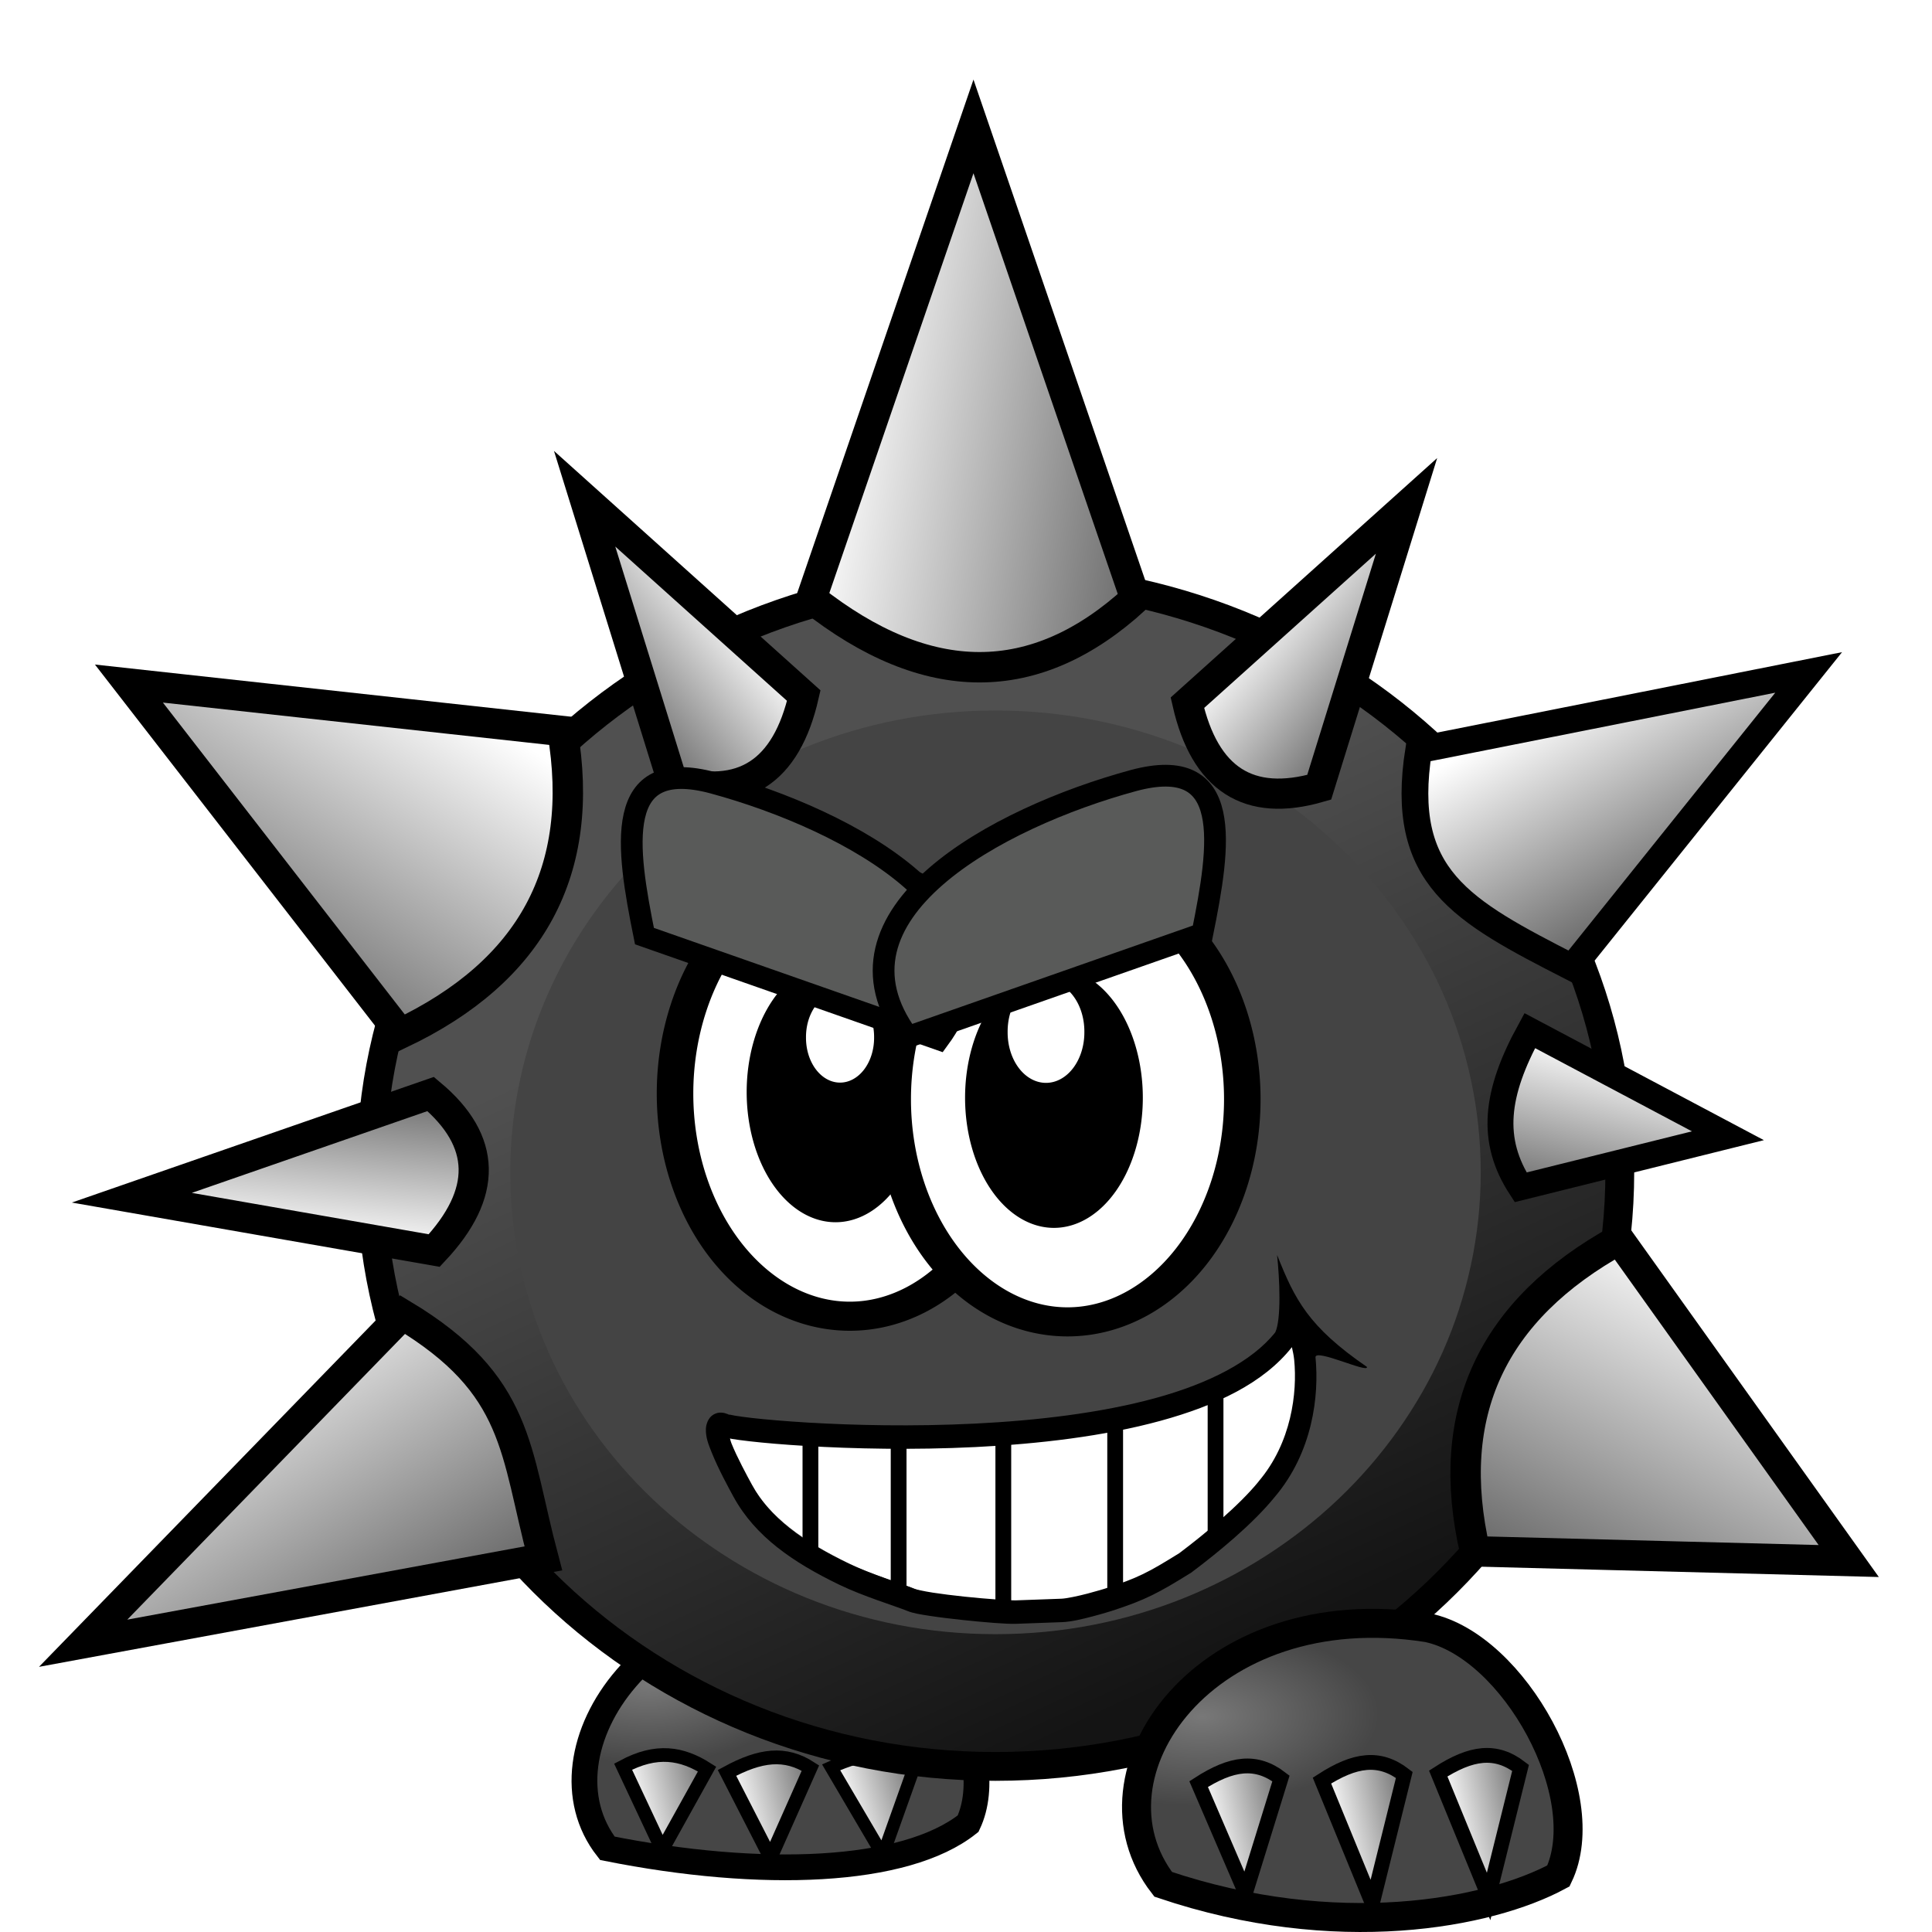 <?xml version="1.0" encoding="UTF-8" standalone="no"?>
<!-- Created with Inkscape (http://www.inkscape.org/) -->
<svg
   xmlns:dc="http://purl.org/dc/elements/1.1/"
   xmlns:cc="http://creativecommons.org/ns#"
   xmlns:rdf="http://www.w3.org/1999/02/22-rdf-syntax-ns#"
   xmlns:svg="http://www.w3.org/2000/svg"
   xmlns="http://www.w3.org/2000/svg"
   xmlns:xlink="http://www.w3.org/1999/xlink"
   xmlns:sodipodi="http://sodipodi.sourceforge.net/DTD/sodipodi-0.dtd"
   xmlns:inkscape="http://www.inkscape.org/namespaces/inkscape"
   width="512"
   height="512"
   id="svg2"
   sodipodi:version="0.32"
   inkscape:version="0.46"
   sodipodi:docbase="D:\Dateien\Desktop\Secret Maryo Chronicles\Drafts\Game\Helios\level\enemies\furball\v2.5"
   sodipodi:docname="turn.svg"
   inkscape:output_extension="org.inkscape.output.svg.inkscape"
   version="1.0"
   inkscape:export-filename="D:\Dateien\Desktop\Secret Maryo Chronicles\SMC\data\pixmaps\enemy\spikeball\grey\turn.png"
   inkscape:export-xdpi="45"
   inkscape:export-ydpi="45">
  <defs
     id="defs4">
    <filter
       inkscape:collect="always"
       id="filter3345"
       x="-0.132"
       width="1.265"
       y="-0.139"
       height="1.278">
      <feGaussianBlur
         inkscape:collect="always"
         stdDeviation="18.273"
         id="feGaussianBlur3347" />
    </filter>
    <linearGradient
       id="linearGradient3926">
      <stop
         style="stop-color:#787878;stop-opacity:1;"
         offset="0"
         id="stop3928" />
      <stop
         style="stop-color:#464646;stop-opacity:1;"
         offset="1"
         id="stop3930" />
    </linearGradient>
    <linearGradient
       id="linearGradient5419">
      <stop
         id="stop5421"
         offset="0"
         style="stop-color:#ffffff;stop-opacity:1;" />
      <stop
         style="stop-color:#c0c0c0;stop-opacity:1;"
         offset="0.406"
         id="stop5423" />
      <stop
         id="stop5425"
         offset="1"
         style="stop-color:#646464;stop-opacity:1;" />
    </linearGradient>
    <filter
       inkscape:collect="always"
       id="filter4539">
      <feGaussianBlur
         inkscape:collect="always"
         stdDeviation="0.814"
         id="feGaussianBlur4541" />
    </filter>
    <linearGradient
       id="linearGradient5248">
      <stop
         style="stop-color:#141414;stop-opacity:1;"
         offset="0"
         id="stop5250" />
      <stop
         style="stop-color:#505050;stop-opacity:1;"
         offset="1"
         id="stop5252" />
    </linearGradient>
    <clipPath
       id="clipPath3754"
       clipPathUnits="userSpaceOnUse">
      <path
         style="fill:#fff6d5;fill-rule:evenodd;stroke:#000000;stroke-width:1px;stroke-linecap:butt;stroke-linejoin:miter;stroke-opacity:1"
         d="M 391.434,693.758 C 404.035,674.419 417.948,662.891 437.511,651.273 C 446.076,644.045 488.911,638.253 480.955,629.922 C 458.85,616.974 417.43,611.313 403.055,621.743 C 389.157,631.828 381.933,667.133 391.434,693.758 z"
         id="path3756"
         sodipodi:nodetypes="cccsc" />
    </clipPath>
    <linearGradient
       id="linearGradient3762">
      <stop
         id="stop3764"
         offset="0"
         style="stop-color:#7982a6;stop-opacity:1;" />
      <stop
         style="stop-color:#ffffff;stop-opacity:1;"
         offset="0.306"
         id="stop3776" />
      <stop
         id="stop3766"
         offset="1"
         style="stop-color:#ffffff;stop-opacity:1;" />
    </linearGradient>
    <radialGradient
       inkscape:collect="always"
       xlink:href="#linearGradient3762"
       id="radialGradient2246"
       gradientUnits="userSpaceOnUse"
       gradientTransform="matrix(0.764,0.645,-0.979,1.158,760.879,-366.161)"
       cx="390.074"
       cy="678.535"
       fx="390.074"
       fy="678.535"
       r="48.907" />
    <radialGradient
       inkscape:collect="always"
       xlink:href="#linearGradient3762"
       id="radialGradient2248"
       gradientUnits="userSpaceOnUse"
       gradientTransform="matrix(0.764,0.645,-0.979,1.158,760.879,-366.161)"
       cx="390.074"
       cy="678.535"
       fx="390.074"
       fy="678.535"
       r="48.907" />
    <filter
       inkscape:collect="always"
       id="filter17728">
      <feGaussianBlur
         inkscape:collect="always"
         stdDeviation="0.715"
         id="feGaussianBlur17730" />
    </filter>
    <filter
       inkscape:collect="always"
       id="filter17752">
      <feGaussianBlur
         inkscape:collect="always"
         stdDeviation="0.715"
         id="feGaussianBlur17754" />
    </filter>
    <filter
       inkscape:collect="always"
       id="filter3348">
      <feGaussianBlur
         inkscape:collect="always"
         stdDeviation="0.399"
         id="feGaussianBlur3350" />
    </filter>
    <filter
       inkscape:collect="always"
       id="filter3352">
      <feGaussianBlur
         inkscape:collect="always"
         stdDeviation="0.399"
         id="feGaussianBlur3354" />
    </filter>
    <linearGradient
       inkscape:collect="always"
       xlink:href="#linearGradient5419"
       id="linearGradient8409"
       gradientUnits="userSpaceOnUse"
       gradientTransform="matrix(5.4321716e-2,1.8384229e-2,8.1674594e-3,-6.2490311e-2,331.953,833.022)"
       x1="-443.433"
       y1="72.836"
       x2="-59.968"
       y2="284.831" />
    <linearGradient
       inkscape:collect="always"
       xlink:href="#linearGradient5419"
       id="linearGradient8412"
       gradientUnits="userSpaceOnUse"
       gradientTransform="matrix(5.3660766e-2,2.19276e-2,8.0680836e-3,-7.4534677e-2,304.043,838.341)"
       x1="-443.433"
       y1="72.836"
       x2="-59.968"
       y2="284.831" />
    <linearGradient
       inkscape:collect="always"
       xlink:href="#linearGradient5419"
       id="linearGradient8415"
       gradientUnits="userSpaceOnUse"
       gradientTransform="matrix(5.3708541e-2,2.1623216e-2,8.075267e-3,-7.3500035e-2,276.657,838.263)"
       x1="-443.433"
       y1="72.836"
       x2="-59.968"
       y2="284.831" />
    <radialGradient
       inkscape:collect="always"
       xlink:href="#linearGradient3926"
       id="radialGradient8418"
       gradientUnits="userSpaceOnUse"
       gradientTransform="matrix(0.484,-9.876867e-3,3.1161108e-3,0.245,-86.563,709.958)"
       cx="709.911"
       cy="359.579"
       fx="709.911"
       fy="359.579"
       r="86.074" />
    <linearGradient
       inkscape:collect="always"
       xlink:href="#linearGradient5419"
       id="linearGradient8422"
       gradientUnits="userSpaceOnUse"
       gradientTransform="matrix(5.2957163e-2,2.5699366e-2,7.9622941e-3,-8.7355386e-2,428.7,845.404)"
       x1="-443.433"
       y1="72.836"
       x2="-59.968"
       y2="284.831" />
    <linearGradient
       inkscape:collect="always"
       xlink:href="#linearGradient5419"
       id="linearGradient8426"
       gradientUnits="userSpaceOnUse"
       gradientTransform="matrix(5.2957163e-2,2.5699366e-2,7.9622941e-3,-8.7355386e-2,461.381,844.47)"
       x1="-443.433"
       y1="72.836"
       x2="-59.968"
       y2="284.831" />
    <linearGradient
       inkscape:collect="always"
       xlink:href="#linearGradient5419"
       id="linearGradient8430"
       gradientUnits="userSpaceOnUse"
       gradientTransform="matrix(5.2957163e-2,2.5699366e-2,7.9622941e-3,-8.7355386e-2,492.195,842.603)"
       x1="-443.433"
       y1="72.836"
       x2="-59.968"
       y2="284.831" />
    <radialGradient
       inkscape:collect="always"
       xlink:href="#linearGradient3926"
       id="radialGradient8442"
       gradientUnits="userSpaceOnUse"
       gradientTransform="matrix(0.545,-8.7339029e-3,2.3037056e-3,0.275,16.824,706.952)"
       cx="709.911"
       cy="359.579"
       fx="709.911"
       fy="359.579"
       r="86.074" />
    <linearGradient
       inkscape:collect="always"
       xlink:href="#linearGradient5248"
       id="linearGradient6907"
       gradientUnits="userSpaceOnUse"
       gradientTransform="translate(600.136,60.446)"
       x1="390.472"
       y1="756.086"
       x2="298.783"
       y2="557.746" />
    <linearGradient
       inkscape:collect="always"
       xlink:href="#linearGradient5419"
       id="linearGradient6909"
       gradientUnits="userSpaceOnUse"
       gradientTransform="matrix(0.192,-0.11,6.5136515e-2,0.323,973.701,420.929)"
       x1="-443.433"
       y1="72.836"
       x2="-78.949"
       y2="314.751" />
    <linearGradient
       inkscape:collect="always"
       xlink:href="#linearGradient5419"
       id="linearGradient6911"
       gradientUnits="userSpaceOnUse"
       gradientTransform="matrix(7.9772549e-3,-0.234,0.292,0.101,733.942,512.447)"
       x1="-89.854"
       y1="175.166"
       x2="-513.505"
       y2="18.377" />
    <linearGradient
       inkscape:collect="always"
       xlink:href="#linearGradient5419"
       id="linearGradient6913"
       gradientUnits="userSpaceOnUse"
       gradientTransform="matrix(-6.7599449e-3,-0.214,-0.247,9.1935546e-2,1125.757,522.126)"
       x1="-104.17"
       y1="185.091"
       x2="-419.296"
       y2="110.755" />
    <linearGradient
       inkscape:collect="always"
       xlink:href="#linearGradient5419"
       id="linearGradient6915"
       gradientUnits="userSpaceOnUse"
       gradientTransform="matrix(7.9772224e-3,0.234,0.292,-0.101,728.876,839.475)"
       x1="-503.628"
       y1="100.657"
       x2="-67.229"
       y2="239.785" />
    <linearGradient
       inkscape:collect="always"
       xlink:href="#linearGradient5419"
       id="linearGradient6917"
       gradientUnits="userSpaceOnUse"
       gradientTransform="matrix(5.7491268e-3,0.234,-0.297,-8.2799969e-2,1157.325,832.101)"
       x1="-503.628"
       y1="100.657"
       x2="-67.229"
       y2="239.785" />
    <linearGradient
       inkscape:collect="always"
       xlink:href="#linearGradient5419"
       id="linearGradient6919"
       gradientUnits="userSpaceOnUse"
       gradientTransform="matrix(0.114,-5.4585603e-3,-7.8335888e-2,0.181,1058.999,525.007)"
       x1="-443.433"
       y1="72.836"
       x2="-78.949"
       y2="314.751" />
    <linearGradient
       inkscape:collect="always"
       xlink:href="#linearGradient5419"
       id="linearGradient6921"
       gradientUnits="userSpaceOnUse"
       gradientTransform="matrix(4.143075e-2,0.101,-0.141,1.5151497e-2,1124.46,693.363)"
       x1="-443.433"
       y1="72.836"
       x2="-59.968"
       y2="284.831" />
    <linearGradient
       inkscape:collect="always"
       xlink:href="#linearGradient5419"
       id="linearGradient6923"
       gradientUnits="userSpaceOnUse"
       gradientTransform="matrix(-0.114,-5.4585603e-3,7.8335888e-2,0.181,816.98,523.117)"
       x1="-443.433"
       y1="72.836"
       x2="-78.949"
       y2="314.751" />
    <linearGradient
       inkscape:collect="always"
       xlink:href="#linearGradient5419"
       id="linearGradient6925"
       gradientUnits="userSpaceOnUse"
       gradientTransform="matrix(-6.8065974e-2,-9.1235131e-2,0.194,-3.5977709e-2,721.955,664.709)"
       x1="-443.433"
       y1="72.836"
       x2="-78.949"
       y2="314.751" />
  </defs>
  <sodipodi:namedview
     id="base"
     pagecolor="#000000"
     bordercolor="#666666"
     borderopacity="1.0"
     gridtolerance="10000"
     guidetolerance="10"
     objecttolerance="10"
     inkscape:pageopacity="0"
     inkscape:pageshadow="2"
     inkscape:zoom="0.75727126"
     inkscape:cx="483.66495"
     inkscape:cy="146.15115"
     inkscape:document-units="px"
     inkscape:current-layer="layer5"
     inkscape:window-width="1105"
     inkscape:window-height="732"
     inkscape:window-x="22"
     inkscape:window-y="30"
     showguides="true"
     inkscape:guide-bbox="true"
     showgrid="false" />
  <g
     inkscape:groupmode="layer"
     id="layer5"
     inkscape:label="foot below"
     style="display:inline"
     transform="translate(-86.015,-344.74)">
    <path
       sodipodi:nodetypes="cccc"
       id="path3956"
       d="M 342.577,828.025 C 325.842,841.341 287.664,842.672 246.973,834.561 C 226.812,808.823 258.99,761.652 311.54,769.697 C 331.852,773.891 351.534,809.096 342.577,828.025 z"
       style="fill:url(#radialGradient8418);fill-opacity:1;fill-rule:nonzero;stroke:#000000;stroke-width:6.828;stroke-linecap:butt;stroke-linejoin:miter;marker:none;marker-start:none;marker-mid:none;marker-end:none;stroke-miterlimit:4;stroke-dasharray:none;stroke-dashoffset:0;stroke-opacity:1;visibility:visible;display:inline;overflow:visible;enable-background:accumulate" />
    <path
       sodipodi:nodetypes="cccc"
       id="path3950"
       d="M 273.396,813.562 C 266.734,809.315 260.016,808.166 251.143,812.923 L 261.493,834.971 L 273.396,813.562 z"
       style="fill:url(#linearGradient8415);fill-opacity:1;fill-rule:nonzero;stroke:#000000;stroke-width:3.622;stroke-linejoin:miter;stroke-miterlimit:4;stroke-dasharray:none;stroke-opacity:1;display:inline" />
    <path
       sodipodi:nodetypes="cccc"
       id="path3952"
       d="M 300.785,813.291 C 294.129,808.985 287.541,809.747 278.675,814.572 L 290.209,837.085 L 300.785,813.291 z"
       style="fill:url(#linearGradient8412);fill-opacity:1;fill-rule:nonzero;stroke:#000000;stroke-width:3.646;stroke-linejoin:miter;stroke-miterlimit:4;stroke-dasharray:none;stroke-opacity:1;display:inline" />
    <path
       sodipodi:nodetypes="cccc"
       id="path3954"
       d="M 328.655,812.021 C 321.917,808.41 315.247,809.049 306.273,813.094 L 319.97,836.398 L 328.655,812.021 z"
       style="fill:url(#linearGradient8409);fill-opacity:1;fill-rule:nonzero;stroke:#000000;stroke-width:3.359;stroke-linejoin:miter;stroke-miterlimit:4;stroke-dasharray:none;stroke-opacity:1;display:inline" />
    <g
       id="g6877"
       transform="translate(-588.136,-27.857)">
      <path
         sodipodi:nodetypes="ccccccccccccccccccccccccccccccccc"
         id="path6671"
         d="M 1103.414,683.192 C 1103.414,694.061 1102.256,704.674 1100.05,714.926 C 1097.844,725.177 1094.591,735.067 1090.402,744.489 C 1086.213,753.91 1081.088,762.865 1075.138,771.245 C 1069.188,779.626 1062.413,787.433 1054.924,794.561 C 1047.436,801.689 1039.233,808.138 1030.428,813.801 C 1021.624,819.465 1012.216,824.343 1002.318,828.331 C 992.419,832.318 982.029,835.414 971.259,837.514 C 960.489,839.613 949.339,840.716 937.92,840.716 C 926.5,840.716 915.35,839.613 904.58,837.514 C 893.81,835.414 883.42,832.318 873.521,828.331 C 863.623,824.343 854.216,819.465 845.411,813.801 C 836.606,808.138 828.404,801.689 820.915,794.561 C 813.426,787.433 806.651,779.626 800.701,771.245 C 794.751,762.865 789.626,753.91 785.437,744.489 C 781.248,735.067 777.995,725.177 775.789,714.926 C 773.583,704.674 772.425,694.061 772.425,683.192 C 772.425,672.323 773.583,661.71 775.789,651.458 C 777.995,641.207 781.248,631.317 785.437,621.896 C 789.626,612.474 794.751,603.519 800.701,595.139 C 806.651,586.758 813.426,578.951 820.915,571.823 C 828.404,564.695 836.606,558.246 845.411,552.583 C 854.216,546.919 863.623,542.041 873.521,538.054 C 883.42,534.066 893.81,530.97 904.58,528.87 C 915.35,526.771 926.5,525.668 937.92,525.668 C 949.339,525.668 960.489,526.771 971.259,528.87 C 982.029,530.97 992.419,534.066 1002.318,538.054 C 1012.216,542.041 1021.624,546.919 1030.428,552.583 C 1039.233,558.246 1047.436,564.695 1054.924,571.823 C 1062.413,578.951 1069.188,586.758 1075.138,595.139 C 1081.088,603.519 1086.213,612.474 1090.402,621.896 C 1094.591,631.317 1097.844,641.207 1100.05,651.458 C 1102.256,661.71 1103.414,672.323 1103.414,683.192 z"
         style="fill:url(#linearGradient6907);fill-opacity:1;fill-rule:nonzero;stroke:#000000;stroke-width:7.633;stroke-linecap:butt;stroke-linejoin:miter;marker:none;marker-start:none;marker-mid:none;marker-end:none;stroke-miterlimit:4;stroke-dasharray:none;stroke-dashoffset:0;stroke-opacity:1;visibility:visible;display:inline;overflow:visible;enable-background:accumulate" />
      <path
         transform="matrix(0.777,0,0,0.777,666.187,174.089)"
         d="M 349.781,497.812 C 338.362,497.812 327.208,498.901 316.438,501 C 305.667,503.1 295.274,506.2 285.375,510.188 C 275.476,514.175 266.086,519.055 257.281,524.719 C 248.476,530.382 240.27,536.841 232.781,543.969 C 225.293,551.097 218.513,558.9 212.562,567.281 C 206.612,575.662 201.502,584.609 197.312,594.031 C 193.123,603.453 189.862,613.342 187.656,623.594 C 185.451,633.845 184.281,644.475 184.281,655.344 C 184.281,666.213 185.451,676.811 187.656,687.062 C 189.862,697.314 193.123,707.203 197.312,716.625 C 201.502,726.047 206.612,734.994 212.562,743.375 C 218.513,751.756 225.293,759.591 232.781,766.719 C 240.27,773.847 248.476,780.274 257.281,785.938 C 266.086,791.601 275.476,796.481 285.375,800.469 C 295.274,804.456 305.667,807.557 316.438,809.656 C 327.208,811.756 338.362,812.844 349.781,812.844 C 361.2,812.844 372.355,811.756 383.125,809.656 C 393.895,807.557 404.289,804.456 414.188,800.469 C 424.086,796.481 433.476,791.601 442.281,785.938 C 451.086,780.274 459.293,773.847 466.781,766.719 C 474.27,759.591 481.05,751.756 487,743.375 C 492.95,734.994 498.092,726.047 502.281,716.625 C 506.47,707.203 509.7,697.314 511.906,687.062 C 514.112,676.811 515.281,666.213 515.281,655.344 C 515.281,644.475 514.112,633.845 511.906,623.594 C 509.7,613.342 506.47,603.453 502.281,594.031 C 498.092,584.609 492.95,575.662 487,567.281 C 481.05,558.9 474.27,551.097 466.781,543.969 C 459.293,536.841 451.086,530.382 442.281,524.719 C 433.476,519.055 424.086,514.175 414.188,510.188 C 404.289,506.2 393.895,503.1 383.125,501 C 372.355,498.901 361.2,497.812 349.781,497.812 z"
         id="path2503"
         style="fill:#444444;fill-opacity:1;fill-rule:nonzero;stroke:none;stroke-width:7.633;stroke-linecap:butt;stroke-linejoin:miter;marker:none;marker-start:none;marker-mid:none;marker-end:none;stroke-miterlimit:4;stroke-dasharray:none;stroke-dashoffset:0;stroke-opacity:1;visibility:visible;display:inline;overflow:visible;filter:url(#filter3345);enable-background:accumulate"
         xlink:href="#path5246"
         inkscape:original="M 349.78125 497.8125 C 338.36212 497.8125 327.20759 498.90053 316.4375 501 C 305.6674 503.09951 295.27364 506.20017 285.375 510.1875 C 275.47633 514.17479 266.08607 519.0553 257.28125 524.71875 C 248.47642 530.38223 240.2699 536.84082 232.78125 543.96875 C 225.29265 551.09672 218.51252 558.90046 212.5625 567.28125 C 206.61243 575.66201 201.5016 584.60935 197.3125 594.03125 C 193.12343 603.45315 189.86203 613.34238 187.65625 623.59375 C 185.45056 633.84513 184.28125 644.47464 184.28125 655.34375 C 184.28125 666.2129 185.45056 676.81111 187.65625 687.0625 C 189.86203 697.31384 193.12343 707.20309 197.3125 716.625 C 201.5016 726.04685 206.61242 734.99424 212.5625 743.375 C 218.51253 751.75576 225.29266 759.59077 232.78125 766.71875 C 240.26989 773.84669 248.47641 780.27402 257.28125 785.9375 C 266.08608 791.60098 275.47633 796.48147 285.375 800.46875 C 295.27364 804.4561 305.66741 807.55678 316.4375 809.65625 C 327.20758 811.75576 338.36212 812.84374 349.78125 812.84375 C 361.20036 812.84375 372.35492 811.75578 383.125 809.65625 C 393.89507 807.55676 404.28885 804.45612 414.1875 800.46875 C 424.08615 796.48145 433.47643 791.60095 442.28125 785.9375 C 451.08608 780.27405 459.29263 773.84667 466.78125 766.71875 C 474.26995 759.59079 481.04996 751.75578 487 743.375 C 492.9501 734.99422 498.09219 726.04685 502.28125 716.625 C 506.47032 707.20309 509.7005 697.31383 511.90625 687.0625 C 514.11197 676.81112 515.28125 666.21291 515.28125 655.34375 C 515.28125 644.47463 514.11197 633.84511 511.90625 623.59375 C 509.7005 613.3424 506.47033 603.45314 502.28125 594.03125 C 498.09218 584.60936 492.95009 575.66201 487 567.28125 C 481.04997 558.90046 474.26995 551.09674 466.78125 543.96875 C 459.29263 536.8408 451.08609 530.38226 442.28125 524.71875 C 433.47642 519.05527 424.08615 514.17478 414.1875 510.1875 C 404.28885 506.20018 393.89506 503.09952 383.125 501 C 372.35493 498.90052 361.20036 497.8125 349.78125 497.8125 z "
         inkscape:radius="0"
         sodipodi:type="inkscape:offset" />
      <g
         transform="matrix(0.814,0,0,0.887,679.244,117.452)"
         style="display:inline;filter:url(#filter4539)"
         id="g6675">
        <path
           style="fill:#ffffff;fill-opacity:1;fill-rule:nonzero;stroke:none;stroke-width:7;stroke-linejoin:miter;stroke-miterlimit:4;stroke-dasharray:none;stroke-opacity:1;display:inline"
           d="M 231.646,710.495 C 238.901,713.118 381.126,724.595 414.246,684.283 C 416.12,665.615 431.297,704.592 408.08,729.646 C 401.313,737.269 390.103,745.756 381.719,751.537 C 371.279,757.482 367.633,759.331 356.437,762.656 C 356.437,762.656 346.021,765.643 341.416,765.792 C 336.81,765.941 331,766.139 326.394,766.287 C 321.789,766.436 296.861,764.318 292.391,762.656 C 287.92,760.993 277.817,758.19 270.395,754.897 C 262.973,751.604 256.403,748.139 250.873,744.127 C 245.343,740.115 240.851,735.556 237.584,730.076 C 234.318,724.596 224.392,707.872 231.646,710.495 z"
           id="path6677"
           sodipodi:nodetypes="cccccccccccc" />
        <path
           style="fill:#000000;fill-opacity:1;fill-rule:nonzero;stroke:none;stroke-width:7;stroke-linejoin:miter;stroke-miterlimit:4;stroke-dasharray:none;stroke-opacity:1;display:inline"
           d="M 409.516,662.582 C 410.356,669.85 410.925,681.768 408.933,685.704 C 401.339,694.448 387.226,701.005 369.902,705.36 C 352.155,709.822 331.241,712.071 311.089,712.985 C 290.937,713.899 271.515,713.482 256.745,712.673 C 249.36,712.268 243.131,711.776 238.558,711.298 C 236.271,711.059 234.396,710.817 233.027,710.61 C 231.657,710.404 230.625,710.127 230.839,710.204 C 229.493,709.717 227.874,709.321 226.058,710.267 C 224.242,711.213 223.597,713.281 223.558,714.579 C 223.48,717.176 224.397,719.2 225.464,721.642 C 227.598,726.525 230.921,732.115 232.558,734.86 C 236.11,740.82 240.986,745.731 246.808,749.954 C 252.629,754.177 259.41,757.758 266.964,761.11 C 274.789,764.583 285.091,767.444 289.152,768.954 C 291.038,769.655 293.317,769.982 296.433,770.423 C 299.549,770.864 303.276,771.279 306.995,771.642 C 314.433,772.367 321.454,772.896 324.495,772.798 C 329.106,772.649 334.927,772.446 339.527,772.298 C 342.5,772.202 346.204,771.364 349.464,770.579 C 352.725,769.794 355.402,769.017 355.402,769.017 L 355.433,769.017 C 366.77,765.65 370.96,763.543 381.433,757.579 L 381.558,757.517 L 381.683,757.423 C 390.184,751.561 401.498,743.079 408.683,734.985 C 421.165,721.516 423.24,704.556 422.027,693.204 C 421.723,690.366 439.426,698.126 438.766,696.038 C 419.632,683.976 415.293,675.905 409.516,662.582 z M 414.339,690.142 C 414.613,691.348 414.926,692.424 415.089,693.954 C 416.129,703.687 414.23,718.682 403.495,730.267 L 403.464,730.298 L 403.464,730.329 C 397.144,737.448 386.093,745.88 377.839,751.579 C 377.801,751.605 377.752,751.647 377.714,751.673 C 367.575,757.443 364.369,759.05 353.433,762.298 C 353.433,762.298 350.906,763.021 347.808,763.767 C 344.709,764.513 340.908,765.245 339.277,765.298 C 334.666,765.447 328.876,765.65 324.277,765.798 C 322.713,765.848 314.978,765.385 307.683,764.673 C 304.035,764.317 300.392,763.904 297.433,763.485 C 294.473,763.066 291.938,762.521 291.589,762.392 C 286.709,760.577 276.826,757.818 269.808,754.704 C 262.518,751.469 256.141,748.099 250.902,744.298 C 245.662,740.497 241.57,736.299 238.589,731.298 C 236.959,728.563 233.702,723.053 231.87,718.86 C 231.547,718.12 231.603,718.053 231.402,717.423 C 231.625,717.457 231.741,717.51 231.995,717.548 C 233.523,717.778 235.478,718.02 237.839,718.267 C 242.561,718.761 248.884,719.263 256.37,719.673 C 271.343,720.493 290.95,720.913 311.402,719.985 C 331.853,719.058 353.127,716.784 371.589,712.142 C 389.686,707.592 405.151,700.851 414.339,690.142 z"
           id="path6679"
           sodipodi:nodetypes="cccccccccccccccccccccccccccccccccccccccccccccccccccccc" />
        <rect
           style="opacity:1;fill:#000000;fill-opacity:1;fill-rule:nonzero;stroke:none;stroke-width:2;stroke-linejoin:miter;stroke-miterlimit:4;stroke-dasharray:none;stroke-opacity:1"
           id="rect6681"
           width="5.136"
           height="40.152"
           x="255.025"
           y="712.942" />
        <rect
           style="opacity:1;fill:#000000;fill-opacity:1;fill-rule:nonzero;stroke:none;stroke-width:2;stroke-linejoin:miter;stroke-miterlimit:4;stroke-dasharray:none;stroke-opacity:1;display:inline"
           id="rect6683"
           width="5.136"
           height="43.887"
           x="283.738"
           y="719.011" />
        <rect
           style="opacity:1;fill:#000000;fill-opacity:1;fill-rule:nonzero;stroke:none;stroke-width:2;stroke-linejoin:miter;stroke-miterlimit:4;stroke-dasharray:none;stroke-opacity:1;display:inline"
           id="rect6685"
           width="5.136"
           height="49.956"
           x="317.82"
           y="716.677" />
        <rect
           style="opacity:1;fill:#000000;fill-opacity:1;fill-rule:nonzero;stroke:none;stroke-width:2;stroke-linejoin:miter;stroke-miterlimit:4;stroke-dasharray:none;stroke-opacity:1;display:inline"
           id="rect6687"
           width="5.136"
           height="53.224"
           x="354.237"
           y="712.242" />
        <rect
           style="opacity:1;fill:#000000;fill-opacity:1;fill-rule:nonzero;stroke:none;stroke-width:2;stroke-linejoin:miter;stroke-miterlimit:4;stroke-dasharray:none;stroke-opacity:1;display:inline"
           id="rect6689"
           width="5.136"
           height="46.688"
           x="386.918"
           y="701.037" />
      </g>
      <path
         sodipodi:nodetypes="cccc"
         id="path6691"
         d="M 975.05,531.232 C 948.487,555.573 919.852,555.413 889.181,531.201 L 932.131,406.099 L 975.05,531.232 z"
         style="fill:url(#linearGradient6909);fill-opacity:1;fill-rule:nonzero;stroke:#000000;stroke-width:8.058;stroke-linejoin:miter;stroke-miterlimit:4;stroke-dasharray:none;stroke-opacity:1;display:inline" />
      <path
         sodipodi:nodetypes="cccc"
         id="path6693"
         d="M 823.21,566.338 C 829.48,603.313 815.034,629.972 780.252,646.505 L 708.317,553.748 L 823.21,566.338 z"
         style="fill:url(#linearGradient6911);fill-opacity:1;fill-rule:nonzero;stroke:#000000;stroke-width:8.058;stroke-linejoin:miter;stroke-miterlimit:4;stroke-dasharray:none;stroke-opacity:1;display:inline" />
      <path
         sodipodi:nodetypes="cccc"
         id="path6695"
         d="M 1050.111,571.33 C 1044.799,605.088 1061.283,613.873 1090.757,628.968 L 1153.464,550.797 L 1050.111,571.33 z"
         style="fill:url(#linearGradient6913);fill-opacity:1;fill-rule:nonzero;stroke:#000000;stroke-width:7.088;stroke-linejoin:miter;stroke-miterlimit:4;stroke-dasharray:none;stroke-opacity:1;display:inline" />
      <path
         sodipodi:nodetypes="cccc"
         id="path6697"
         d="M 818.145,785.584 C 810.515,756.948 811.969,739.699 780.843,720.972 L 696.181,808.073 L 818.145,785.584 z"
         style="fill:url(#linearGradient6915);fill-opacity:1;fill-rule:nonzero;stroke:#000000;stroke-width:8.058;stroke-linejoin:miter;stroke-miterlimit:4;stroke-dasharray:none;stroke-opacity:1;display:inline" />
      <path
         sodipodi:nodetypes="cccc"
         id="path6699"
         d="M 1065.058,783.721 C 1056.634,747.192 1069.493,719.704 1103.245,701.09 L 1164.081,786.286 L 1065.058,783.721 z"
         style="fill:url(#linearGradient6917);fill-opacity:1;fill-rule:nonzero;stroke:#000000;stroke-width:8.058;stroke-linejoin:miter;stroke-miterlimit:4;stroke-dasharray:none;stroke-opacity:1;display:inline" />
      <path
         sodipodi:nodetypes="cccc"
         id="path6716"
         d="M 1023.75,581.234 C 1005.04,586.64 993.44,579.093 988.817,558.832 L 1046.897,506.657 L 1023.75,581.234 z"
         style="fill:url(#linearGradient6919);fill-opacity:1;fill-rule:nonzero;stroke:#000000;stroke-width:8;stroke-linejoin:miter;stroke-miterlimit:4;stroke-dasharray:none;stroke-opacity:1;display:inline" />
      <path
         sodipodi:nodetypes="cccc"
         id="path6718"
         d="M 1077.131,687.245 C 1068.994,674.745 1070.435,662.373 1079.55,645.724 L 1132.068,673.583 L 1077.131,687.245 z"
         style="fill:url(#linearGradient6921);fill-opacity:1;fill-rule:nonzero;stroke:#000000;stroke-width:6.868;stroke-linejoin:miter;stroke-miterlimit:4;stroke-dasharray:none;stroke-opacity:1;display:inline" />
      <path
         sodipodi:nodetypes="cccc"
         id="path6720"
         d="M 852.23,579.344 C 870.939,584.75 882.54,577.203 887.162,556.942 L 829.083,504.767 L 852.23,579.344 z"
         style="fill:url(#linearGradient6923);fill-opacity:1;fill-rule:nonzero;stroke:#000000;stroke-width:8;stroke-linejoin:miter;stroke-miterlimit:4;stroke-dasharray:none;stroke-opacity:1;display:inline" />
      <path
         sodipodi:nodetypes="cccc"
         id="path6722"
         d="M 788.282,662.518 C 803.22,675.012 803.445,688.85 789.226,704.006 L 709.089,690.003 L 788.282,662.518 z"
         style="fill:url(#linearGradient6925);fill-opacity:1;fill-rule:nonzero;stroke:#000000;stroke-width:8;stroke-linejoin:miter;stroke-miterlimit:4;stroke-dasharray:none;stroke-opacity:1;display:inline" />
      <g
         transform="translate(36.975,0)"
         id="g6867">
        <path
           transform="matrix(0.77,0,0,0.613,690.992,501.016)"
           d="M 282.753,263.274 A 60.16,96.256 0 1 1 162.433,263.274 A 60.16,96.256 0 1 1 282.753,263.274 z"
           sodipodi:ry="96.256317"
           sodipodi:rx="60.160194"
           sodipodi:cy="263.27377"
           sodipodi:cx="222.59273"
           id="path6703"
           style="fill:#ffffff;fill-opacity:1;fill-rule:nonzero;stroke:#000000;stroke-width:12.573;stroke-linecap:round;stroke-miterlimit:4;stroke-dasharray:none;stroke-opacity:1"
           sodipodi:type="arc"
           inkscape:export-filename="/home/sheryl/Piers/furball frames/furball.v2.41.f0.png"
           inkscape:export-xdpi="10.56"
           inkscape:export-ydpi="10.56" />
        <path
           transform="matrix(0.783,0,0,0.668,693.735,491.835)"
           d="M 240.641,254.751 A 30.08,51.638 0 1 1 180.481,254.751 A 30.08,51.638 0 1 1 240.641,254.751 z"
           sodipodi:ry="51.637501"
           sodipodi:rx="30.080097"
           sodipodi:cy="254.75108"
           sodipodi:cx="210.56068"
           id="path6705"
           style="fill:#000000;fill-opacity:1;fill-rule:nonzero;stroke:none;stroke-width:8;stroke-linecap:round;stroke-miterlimit:4;stroke-dasharray:none;stroke-opacity:1;filter:url(#filter3352)"
           sodipodi:type="arc"
           inkscape:export-filename="/home/sheryl/Piers/furball frames/furball.v2.41.f0.png"
           inkscape:export-xdpi="10.56"
           inkscape:export-ydpi="10.56" />
        <path
           sodipodi:type="arc"
           style="fill:#ffffff;fill-opacity:1;fill-rule:nonzero;stroke:#000000;stroke-width:12.573;stroke-linecap:round;stroke-miterlimit:4;stroke-dasharray:none;stroke-opacity:1"
           id="path6710"
           sodipodi:cx="222.59273"
           sodipodi:cy="263.27377"
           sodipodi:rx="60.160194"
           sodipodi:ry="96.256317"
           d="M 282.753,263.274 A 60.16,96.256 0 1 1 162.433,263.274 A 60.16,96.256 0 1 1 282.753,263.274 z"
           transform="matrix(0.77,0,0,0.613,748.678,502.514)"
           inkscape:export-filename="/home/sheryl/Piers/furball frames/furball.v2.41.f0.png"
           inkscape:export-xdpi="10.56"
           inkscape:export-ydpi="10.56" />
        <path
           transform="matrix(0.9,0,0,0.845,670.293,453.859)"
           d="M 220.587,229.183 A 10.027,14.037 0 1 1 200.534,229.183 A 10.027,14.037 0 1 1 220.587,229.183 z"
           sodipodi:ry="14.037379"
           sodipodi:rx="10.026699"
           sodipodi:cy="229.183"
           sodipodi:cx="210.56068"
           id="path6707"
           style="fill:#ffffff;fill-opacity:1;fill-rule:nonzero;stroke:none;stroke-width:8;stroke-linecap:round;stroke-miterlimit:4;stroke-dasharray:none;stroke-opacity:1;filter:url(#filter17728)"
           sodipodi:type="arc"
           inkscape:export-filename="/home/sheryl/Piers/furball frames/furball.v2.41.f0.png"
           inkscape:export-xdpi="10.56"
           inkscape:export-ydpi="10.56" />
        <path
           inkscape:export-ydpi="10.56"
           inkscape:export-xdpi="10.56"
           inkscape:export-filename="/home/sheryl/Piers/furball frames/furball.v2.41.f0.png"
           sodipodi:type="arc"
           style="fill:#000000;fill-opacity:1;fill-rule:nonzero;stroke:none;stroke-width:8;stroke-linecap:round;stroke-miterlimit:4;stroke-dasharray:none;stroke-opacity:1;filter:url(#filter3348)"
           id="path6712"
           sodipodi:cx="210.56068"
           sodipodi:cy="254.75108"
           sodipodi:rx="30.080097"
           sodipodi:ry="51.637501"
           d="M 240.641,254.751 A 30.08,51.638 0 1 1 180.481,254.751 A 30.08,51.638 0 1 1 240.641,254.751 z"
           transform="matrix(0.783,0,0,0.668,751.614,493.329)" />
        <path
           sodipodi:type="arc"
           style="fill:#ffffff;fill-opacity:1;fill-rule:nonzero;stroke:none;stroke-width:8;stroke-linecap:round;stroke-miterlimit:4;stroke-dasharray:none;stroke-opacity:1;filter:url(#filter17752)"
           id="path6714"
           sodipodi:cx="210.56068"
           sodipodi:cy="229.183"
           sodipodi:rx="10.026699"
           sodipodi:ry="14.037379"
           d="M 220.587,229.183 A 10.027,14.037 0 1 1 200.534,229.183 A 10.027,14.037 0 1 1 220.587,229.183 z"
           transform="matrix(1.014,0,0,0.952,700.868,427.89)"
           inkscape:export-filename="/home/sheryl/Piers/furball frames/furball.v2.41.f0.png"
           inkscape:export-xdpi="10.56"
           inkscape:export-ydpi="10.56" />
        <path
           style="fill:#595a59;fill-opacity:1;fill-rule:nonzero;stroke:#000000;stroke-width:5.762;stroke-linejoin:miter;stroke-miterlimit:4;stroke-opacity:1"
           d="M 826.224,580.077 C 862.337,589.891 909.923,615.464 885.942,648.011 L 807.963,620.671 C 803.195,597.107 799.482,572.882 826.224,580.077 z"
           id="path6724"
           sodipodi:nodetypes="cccc" />
        <path
           style="fill:#595a59;fill-opacity:1;fill-rule:nonzero;stroke:#000000;stroke-width:5.762;stroke-linejoin:miter;stroke-miterlimit:4;stroke-opacity:1;display:inline"
           d="M 937.542,579.455 C 901.43,589.269 853.843,614.842 877.825,647.389 L 955.803,620.049 C 960.571,596.485 964.284,572.26 937.542,579.455 z"
           id="path6726"
           sodipodi:nodetypes="cccc" />
      </g>
    </g>
    <path
       style="fill:url(#radialGradient8442);fill-opacity:1;fill-rule:nonzero;stroke:#000000;stroke-width:7.682;stroke-linecap:butt;stroke-linejoin:miter;marker:none;marker-start:none;marker-mid:none;marker-end:none;stroke-miterlimit:4;stroke-dasharray:none;stroke-dashoffset:0;stroke-opacity:1;visibility:visible;display:inline;overflow:visible;enable-background:accumulate"
       d="M 499.021,841.883 C 480.459,851.903 440.174,859.584 394.27,844.105 C 371.715,815.051 405.314,766.804 464.392,776.113 C 487.222,780.931 509.191,820.633 499.021,841.883 z"
       id="path3821"
       sodipodi:nodetypes="cccc" />
    <path
       style="fill:url(#linearGradient8422);fill-opacity:1;fill-rule:nonzero;stroke:#000000;stroke-width:3.921;stroke-linejoin:miter;stroke-miterlimit:4;stroke-dasharray:none;stroke-opacity:1;display:inline"
       d="M 425.484,816.046 C 418.915,810.999 412.414,811.892 403.665,817.547 L 416.084,846.388 L 425.484,816.046 z"
       id="path8420"
       sodipodi:nodetypes="cccc" />
    <path
       sodipodi:nodetypes="cccc"
       id="path8424"
       d="M 458.166,815.112 C 451.597,810.065 445.095,810.959 436.346,816.613 L 449.699,849.19 L 458.166,815.112 z"
       style="fill:url(#linearGradient8426);fill-opacity:1;fill-rule:nonzero;stroke:#000000;stroke-width:3.921;stroke-linejoin:miter;stroke-miterlimit:4;stroke-dasharray:none;stroke-opacity:1;display:inline" />
    <path
       style="fill:url(#linearGradient8430);fill-opacity:1;fill-rule:nonzero;stroke:#000000;stroke-width:3.921;stroke-linejoin:miter;stroke-miterlimit:4;stroke-dasharray:none;stroke-opacity:1;display:inline"
       d="M 488.98,813.245 C 482.411,808.197 475.909,809.091 467.16,814.745 L 480.513,847.322 L 488.98,813.245 z"
       id="path8428"
       sodipodi:nodetypes="cccc" />
  </g>
  <g
     inkscape:groupmode="layer"
     id="layer3"
     inkscape:label="body"
     style="display:inline"
     transform="translate(-86.015,-344.74)">
    <g
       id="g2464"
       inkscape:label="black outline"
       sodipodi:insensitive="true"
       transform="translate(150.812,404.26)" />
    <g
       id="g3169"
       transform="translate(187.68,397.17)"
       inkscape:export-filename="/home/sheryl/Piers/furball frames/furball.v2.41.f0.png"
       inkscape:export-xdpi="10.56"
       inkscape:export-ydpi="10.56" />
    <g
       id="g2661"
       inkscape:label="foot below"
       transform="matrix(-4.109,0,0,4.109,2223.874,-2231.296)" />
    <g
       inkscape:label="inside colour shading"
       id="g2663"
       style="display:inline"
       transform="matrix(-4.109,0,0,4.109,2223.874,-2231.296)" />
    <g
       id="g2665"
       inkscape:label="outline"
       transform="matrix(-4.109,0,0,4.109,2223.874,-2231.296)" />
    <g
       id="g2667"
       inkscape:label="shadowing"
       transform="matrix(-4.109,0,0,4.109,2223.874,-2231.296)" />
    <g
       style="stroke:#000000;stroke-width:66.021;stroke-miterlimit:4;stroke-dasharray:none;stroke-opacity:1"
       id="g3480"
       inkscape:label="Layer 1"
       transform="matrix(-0.116,1.2817742e-2,1.1241058e-2,0.132,237.308,384.235)"
       inkscape:transform-center-x="-27.57098"
       inkscape:transform-center-y="-11.950164" />
    <g
       id="g2796"
       inkscape:label="foot below"
       transform="matrix(-2.117,0,0,2.117,1560.327,-752.969)" />
    <g
       inkscape:label="inside colour shading"
       id="g2798"
       style="display:inline"
       transform="matrix(-2.117,0,0,2.117,1560.327,-752.969)" />
    <g
       id="g2800"
       inkscape:label="outline"
       transform="matrix(-2.117,0,0,2.117,1560.327,-752.969)" />
    <g
       id="g2802"
       inkscape:label="shadowing"
       transform="matrix(-2.117,0,0,2.117,1560.327,-752.969)" />
    <g
       inkscape:transform-center-y="-11.950164"
       inkscape:transform-center-x="-27.57098"
       transform="matrix(-0.116,1.2817742e-2,1.1241058e-2,0.132,237.308,384.235)"
       inkscape:label="Layer 1"
       id="g16330"
       style="stroke:#000000;stroke-width:66.021;stroke-miterlimit:4;stroke-dasharray:none;stroke-opacity:1" />
    <g
       id="g17756"
       transform="matrix(0.894,0,0,0.894,19.539,140.445)" />
  </g>
  <g
     inkscape:groupmode="layer"
     id="layer7"
     inkscape:label="foot above"
     style="display:inline"
     transform="translate(-86.015,-344.74)" />
  <g
     inkscape:groupmode="layer"
     id="layer6"
     inkscape:label="hat"
     style="display:none"
     transform="translate(-86.015,-344.74)">
    <g
       inkscape:export-ydpi="79.918785"
       inkscape:export-xdpi="79.918785"
       inkscape:export-filename="/home/piers/documents/maryo/pngs/furball.v2.4-f0.128px.png"
       style="fill:url(#radialGradient2246);fill-opacity:1;fill-rule:evenodd;stroke:#000000;stroke-width:3;stroke-miterlimit:4;stroke-dasharray:none;stroke-opacity:1;display:inline"
       id="g3758"
       transform="matrix(-4.109,0,0,4.109,2223.874,-2134.639)">
      <path
         style="fill:url(#radialGradient2248);fill-opacity:1;fill-rule:evenodd;stroke:#000000;stroke-width:3;stroke-linecap:butt;stroke-linejoin:miter;stroke-miterlimit:4;stroke-dasharray:none;stroke-opacity:1"
         d="M 391.434,693.758 C 404.035,674.419 417.948,662.891 437.511,651.273 C 446.076,644.045 488.911,638.253 480.955,629.922 C 458.85,616.974 417.43,611.313 403.055,621.743 C 389.157,631.828 381.933,667.133 391.434,693.758 z"
         id="path3565"
         sodipodi:nodetypes="cccsc" />
      <path
         sodipodi:nodetypes="cccsssccsssc"
         style="fill:#ff0000;fill-opacity:1;fill-rule:evenodd;stroke:none;stroke-width:3;stroke-linecap:butt;stroke-linejoin:miter;stroke-miterlimit:4;stroke-dasharray:none;stroke-opacity:1"
         d="M 378.571,660.576 C 379.258,659.157 385.363,654.679 387.5,653.076 C 397.074,636.408 418.051,623.018 442.321,617.005 C 444.458,616.15 459.195,607.697 462.143,608.434 C 465.988,609.395 467.9,611.531 471.071,613.434 C 473.622,614.964 474.002,614.111 471.786,615.219 C 469.88,616.172 465.472,621.93 463.036,621.648 C 427.448,635.126 410.73,646.391 386.786,673.434 C 384.684,675.535 383.46,677.357 381.071,679.148 C 378.891,680.783 378.594,683.168 377.857,680.219 C 377.001,676.795 376.071,673.43 375.357,669.862 C 374.59,666.028 376.071,661.901 376.071,658.076"
         id="path3725"
         clip-path="url(#clipPath3754)" />
    </g>
    <path
       inkscape:export-ydpi="79.918785"
       inkscape:export-xdpi="79.918785"
       inkscape:export-filename="/home/piers/documents/maryo/pngs/furball.v2.4-f0.128px.png"
       sodipodi:nodetypes="cssszss"
       id="path3723"
       d="M 599.534,640.142 C 537.787,577.727 447.239,506.307 316.324,450.124 C 278.033,433.691 261.339,428.956 237.609,458.86 C 233.752,463.72 246.136,475.486 280.478,486.837 C 367.022,515.444 513.054,632.422 557.238,666.411 C 615.498,711.228 615.349,732.39 625.73,707.921 C 640.258,673.675 629.167,670.095 599.534,640.142 z"
       style="fill:#decd87;fill-opacity:1;fill-rule:evenodd;stroke:#000000;stroke-width:12.328;stroke-linecap:butt;stroke-linejoin:miter;stroke-miterlimit:4;stroke-dasharray:none;stroke-opacity:1" />
    <path
       id="path3780"
       d="M 312.571,426.316 C 392.044,399.537 437.176,397.509 514.677,402.762"
       style="fill:none;fill-rule:evenodd;stroke:#000000;stroke-width:9;stroke-linecap:butt;stroke-linejoin:miter;stroke-miterlimit:4;stroke-dasharray:none;stroke-opacity:1"
       inkscape:transform-center-x="95.188401"
       inkscape:transform-center-y="9.0354206"
       sodipodi:nodetypes="cc"
       inkscape:export-filename="/home/sheryl/Piers/furball frames/furball.v2.41.f0.png"
       inkscape:export-xdpi="10.56"
       inkscape:export-ydpi="10.56" />
    <path
       style="fill:none;fill-rule:evenodd;stroke:#000000;stroke-width:9;stroke-linecap:butt;stroke-linejoin:miter;stroke-miterlimit:4;stroke-dasharray:none;stroke-opacity:1;display:inline"
       d="M 598.861,457.722 C 629.893,535.634 635.175,571.288 629.893,656.462"
       id="path2809"
       inkscape:export-filename="/home/sheryl/Piers/furball frames/furball.v2.41.f0.png"
       inkscape:export-xdpi="10.56"
       inkscape:export-ydpi="10.56" />
    <path
       inkscape:export-ydpi="10.56"
       inkscape:export-xdpi="10.56"
       inkscape:export-filename="/home/sheryl/Piers/furball frames/furball.v2.41.f0.png"
       sodipodi:nodetypes="ccccccccc"
       id="path4008"
       d="M 524.307,412.707 C 493.06,425.044 510.484,460.539 541.954,437.555 C 512.774,467.611 560.283,496.51 573.265,457.911 C 580.763,485.7 622.539,471.79 602.759,444.976 C 631.646,469.305 652.037,421.568 616.367,413.398 C 646.536,407.489 631.9,373.763 605.36,382.066 C 622.016,353.027 580.559,334.897 568.159,365.976 C 561.671,333.706 523.597,353.725 538.576,378.633 C 507.834,360.721 494.716,407.109 524.307,412.707 z"
       style="fill:#decd87;fill-opacity:1;fill-rule:evenodd;stroke:#000000;stroke-width:8.98;stroke-miterlimit:4;stroke-dasharray:none;stroke-opacity:1" />
  </g>
</svg>

